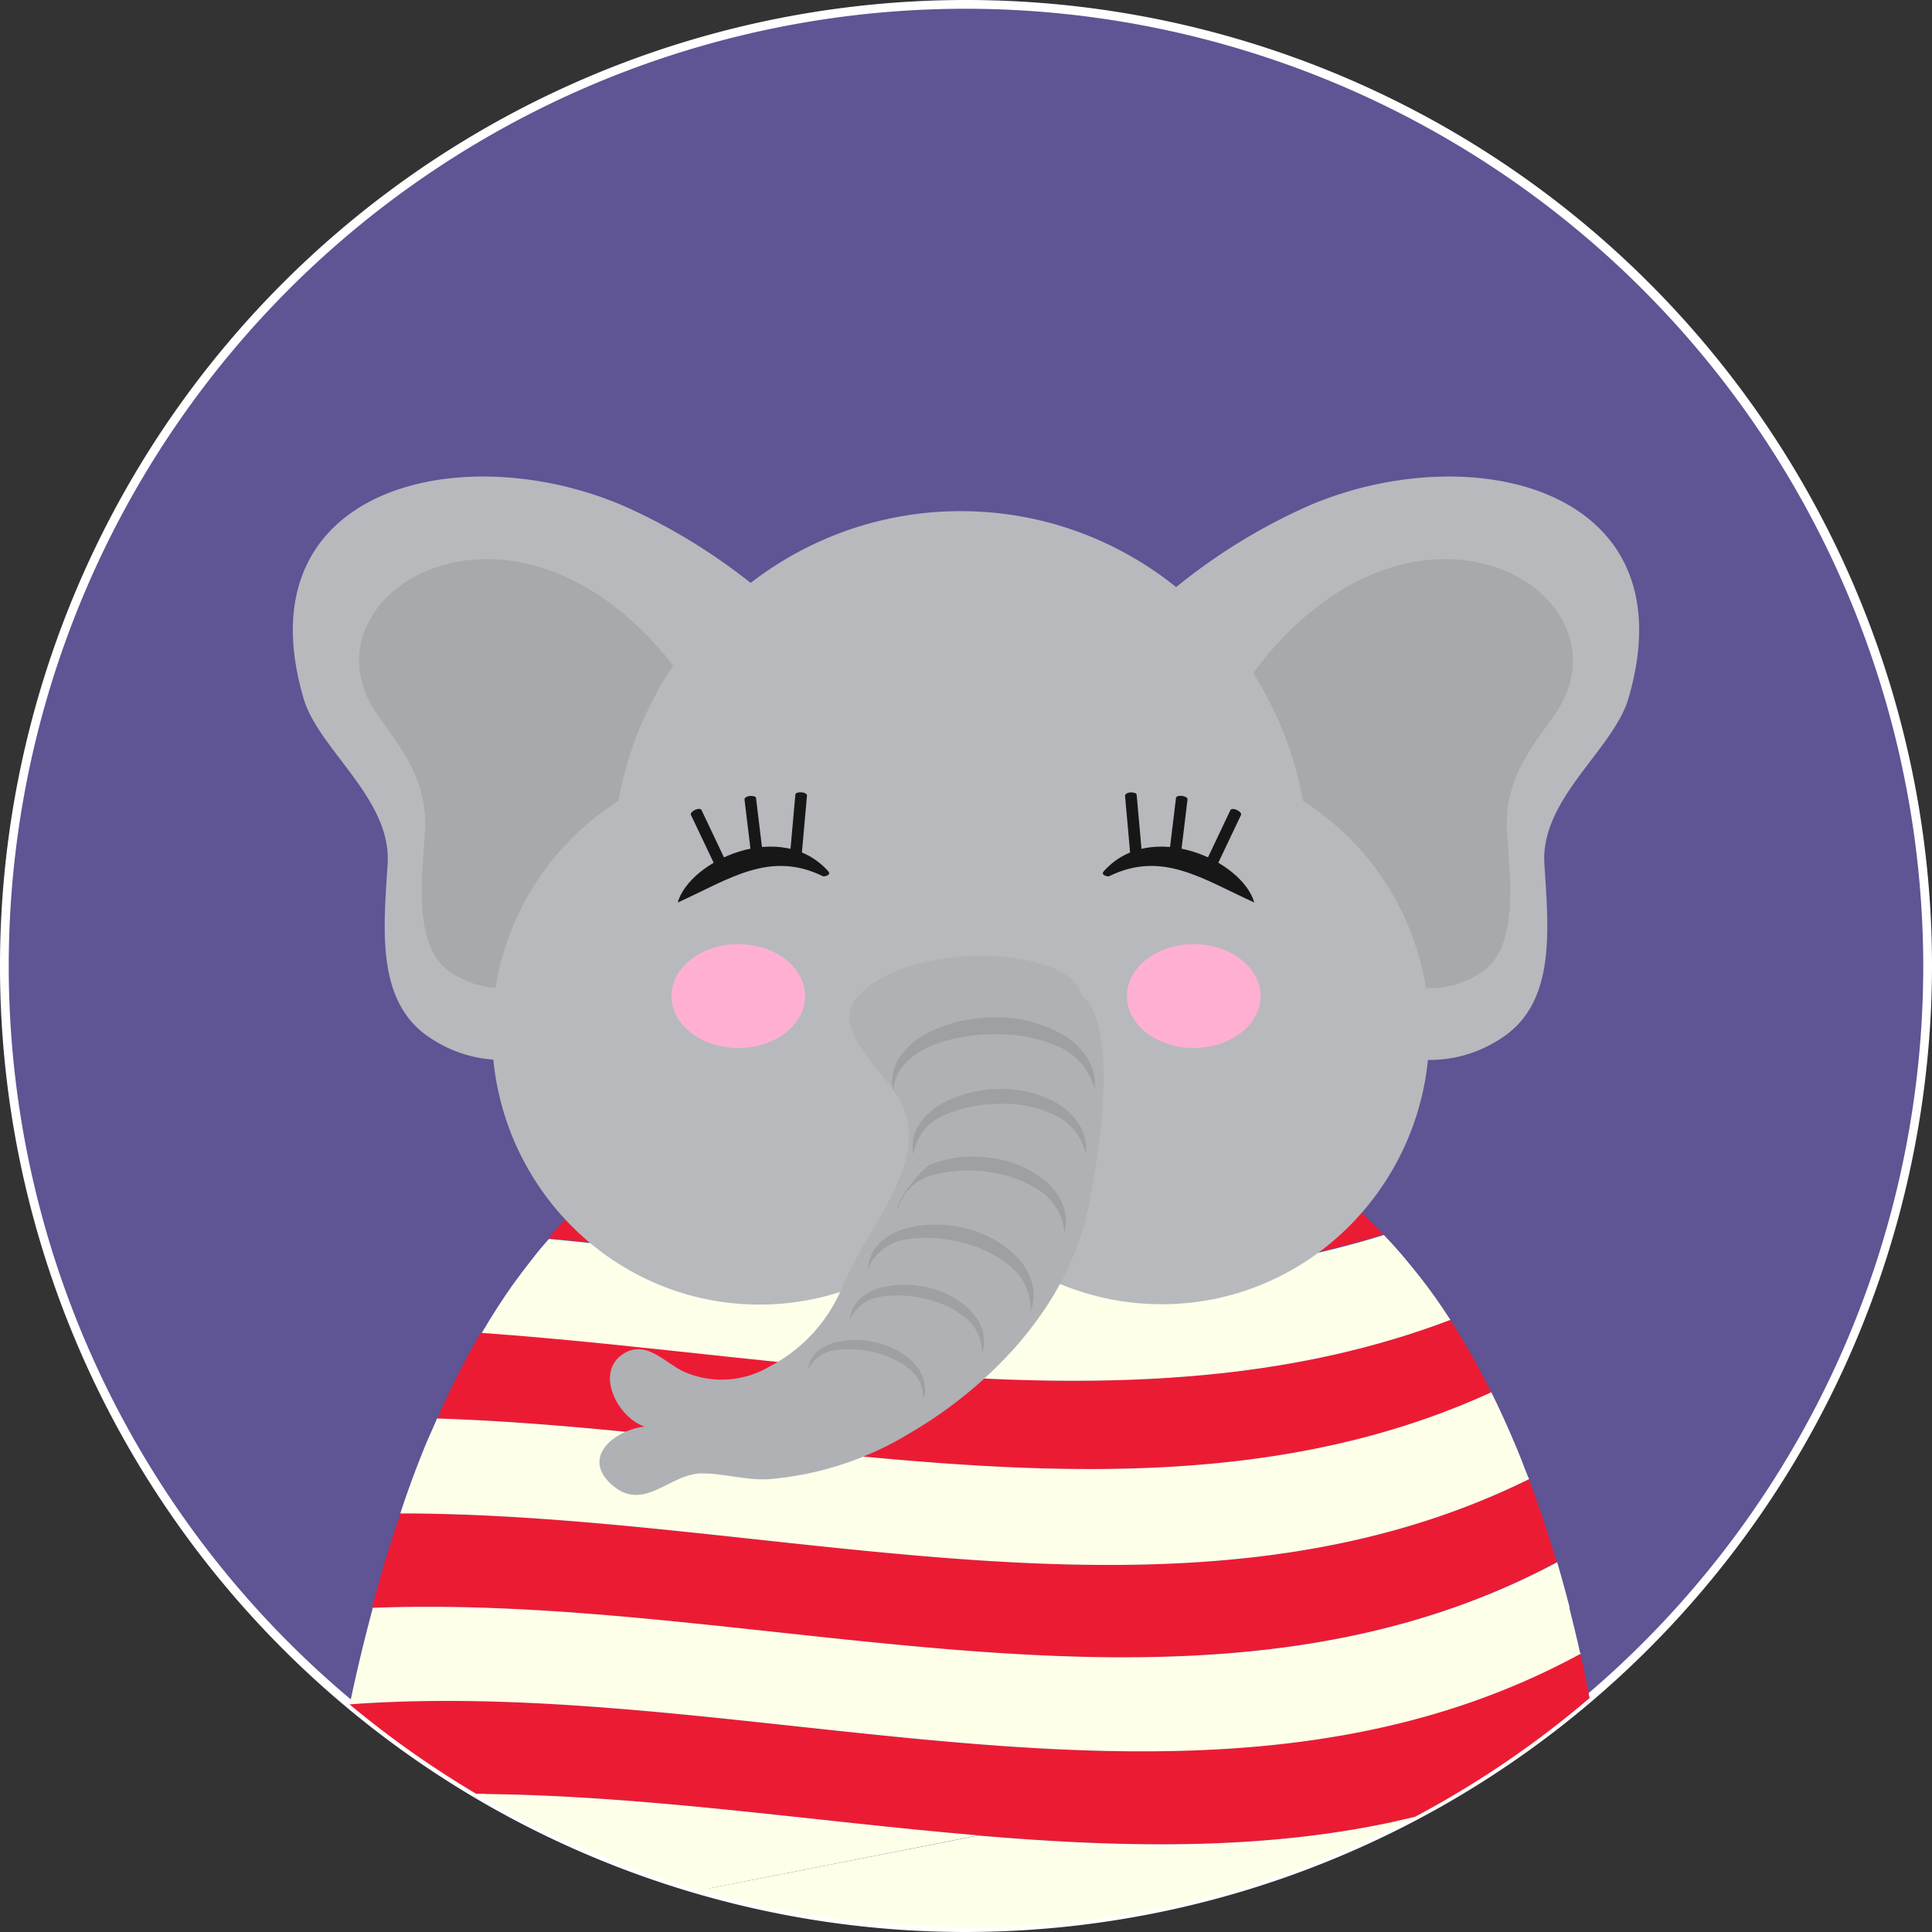 <?xml version="1.0" encoding="UTF-8" standalone="no"?>
<svg
   xmlns:dc="http://purl.org/dc/elements/1.1/"
   xmlns:cc="http://creativecommons.org/ns#"
   xmlns:rdf="http://www.w3.org/1999/02/22-rdf-syntax-ns#"
   xmlns:svg="http://www.w3.org/2000/svg"
   xmlns="http://www.w3.org/2000/svg"
   xmlns:sodipodi="http://sodipodi.sourceforge.net/DTD/sodipodi-0.dtd"
   xmlns:inkscape="http://www.inkscape.org/namespaces/inkscape"
   id="cute_critters"
   data-name="cute critters"
   viewBox="0 0 221 221"
   version="1.1"
   sodipodi:docname="elephant.svg"
   width="221"
   height="221"
   inkscape:version="1.0.2 (e86c870879, 2021-01-15, custom)">
  <rect x="0" y="0" width="221" height="221" fill="#333333" stroke="none"/>
  <defs
     id="defs146" />
  <sodipodi:namedview
     pagecolor="#ffffff"
     bordercolor="#666666"
     borderopacity="1"
     objecttolerance="10"
     gridtolerance="10"
     guidetolerance="10"
     inkscape:pageopacity="0"
     inkscape:pageshadow="2"
     inkscape:window-width="1920"
     inkscape:window-height="986"
     id="namedview144"
     showgrid="false"
     inkscape:zoom="0.88888889"
     inkscape:cx="111.5"
     inkscape:cy="391.5"
     inkscape:window-x="-11"
     inkscape:window-y="-11"
     inkscape:window-maximized="1"
     inkscape:current-layer="cute_critters" />
  <g
     id="elephant"
     transform="translate(-338.5,-58.5)">
    <circle
       cx="449"
       cy="169"
       r="110"
       fill="#5f5494"
       id="circle80" />
    <path
       d="M 449,279.5 A 110.5,110.5 0 1 1 559.5,169 110.63,110.63 0 0 1 449,279.5 Z m 0,-220 A 109.5,109.5 0 1 0 558.5,169 109.62,109.62 0 0 0 449,59.5 Z"
       fill="#ffffff"
       id="path82" />
    <path
       d="m 519.26,247.63 c -42.73,23.34 -94.14,2.43 -140.79,5.82 A 112,112 0 0 0 393,263.71 c 18.86,0.09 38.28,3.11 57.43,4.74 l -17.68,3.47 -14.28,2.8 h 0.05 l 10.63,-2.08 21.29,-4.18 c 17.05,1.45 33.88,1.77 49.89,-2.12 a 110.46,110.46 0 0 0 20,-13.6 q -0.48,-2.51 -1.07,-5.11 z"
       fill="#ec1b34"
       id="path84" />
    <path
       d="m 509.08,217.77 a 85.81,85.81 0 0 0 -4.67,-8.29 c -34.48,13.13 -73.3,4.16 -110.89,1.41 a 99.18,99.18 0 0 0 -5,9.87 c 40.63,1.32 83.48,14.01 120.56,-2.99 z"
       fill="#ec1b34"
       id="path86" />
    <path
       d="M 496.74,199.69 A 47.63,47.63 0 0 0 481,188.62 c -17.47,-7.45 -44.67,-6 -63,0 a 39,39 0 0 0 -16.79,11.52 c 32.5,3.12 65.51,8.94 95.53,-0.45 z M 421.37,192 c 18.71,-5.11 43.23,-6.17 60.23,0.17 -19.32,3.88 -39.74,2.07 -60.23,-0.17 z"
       fill="#ec1b34"
       id="path88" />
    <path
       d="m 498.66,201.8 c -0.62,-0.72 -1.26,-1.43 -1.92,-2.11 v 0 c 0.65,0.69 1.26,1.39 1.92,2.11 z"
       fill="#ec1b34"
       id="path90" />
    <path
       d="m 516.57,237.19 c -0.93,-3.17 -2,-6.35 -3.17,-9.49 -39.46,19.49 -85.8,3.94 -129.09,3.92 -1.22,3.6 -2.32,7.22 -3.28,10.8 45.17,-1.77 94.35,16.84 135.54,-5.23 z"
       fill="#ec1b34"
       id="path92" />
    <path
       d="m 519.25,247.59 c -0.37,-1.67 -0.78,-3.36 -1.21,-5.05 v -0.19 q -0.65,-2.53 -1.4,-5.09 a 0.64,0.64 0 0 0 0,-0.07 v 0 c -41.19,22.07 -90.37,3.46 -135.54,5.23 v 0 c 0,0.06 0,0.12 0,0.18 -0.47,1.77 -0.92,3.51 -1.33,5.24 l -0.06,0.25 c -0.43,1.79 -0.82,3.57 -1.19,5.3 v 0 l 0.07,0.06 v 0 c 46.65,-3.39 98.06,17.52 140.79,-5.82 v 0 z"
       fill="#fdffe9"
       id="path94" />
    <path
       d="m 504.41,209.48 v 0 0 c -0.55,-0.86 -1.13,-1.71 -1.72,-2.55 v 0 c -0.55,-0.77 -1.11,-1.53 -1.69,-2.27 l -0.39,-0.49 c -0.48,-0.62 -1,-1.22 -1.48,-1.81 l -0.41,-0.48 c -0.62,-0.72 -1.26,-1.43 -1.92,-2.11 -30,9.39 -63,3.57 -95.5,0.45 -0.7,0.77 -1.37,1.58 -2,2.4 l -0.17,0.22 c -0.59,0.74 -1.16,1.51 -1.73,2.29 l -0.24,0.32 c -1.2,1.7 -2.34,3.48 -3.43,5.32 l -0.13,0.2 v 0 c 37.51,2.67 76.33,11.64 110.81,-1.49 z"
       fill="#fdffe9"
       id="path96" />
    <path
       d="m 450.41,268.45 c -19.15,-1.63 -38.57,-4.65 -57.43,-4.74 v 0 l 0.21,0.12 1.75,1 c 0.59,0.34 1.19,0.66 1.78,1 l 2,1.05 1.45,0.72 c 1.58,0.78 3.17,1.54 4.8,2.25 l 0.4,0.18 c 1,0.41 1.91,0.8 2.87,1.18 l 0.59,0.24 q 4.72,1.85 9.65,3.28 l 14.28,-2.8 z"
       fill="#fdffe9"
       id="path98" />
    <path
       d="m 513.4,227.7 v 0 c 0,-0.11 -0.09,-0.22 -0.13,-0.32 -0.2,-0.53 -0.41,-1 -0.61,-1.57 -0.11,-0.28 -0.22,-0.57 -0.34,-0.85 -0.25,-0.62 -0.51,-1.25 -0.78,-1.87 -0.07,-0.17 -0.14,-0.34 -0.22,-0.51 -0.7,-1.63 -1.45,-3.24 -2.23,-4.82 -37.06,17 -79.94,4.32 -120.59,3 v 0 a 1.42,1.42 0 0 0 -0.08,0.18 c -0.33,0.75 -0.66,1.51 -1,2.27 l -0.13,0.3 c -1.1,2.67 -2.11,5.38 -3,8.11 43.3,0.01 89.64,15.57 129.11,-3.92 z"
       fill="#fdffe9"
       id="path100" />
    <path
       d="m 481.6,192.21 c -17,-6.34 -41.52,-5.28 -60.23,-0.17 20.49,2.2 40.91,4.01 60.23,0.17 z"
       fill="#fdffe9"
       id="path102" />
    <path
       d="m 450.42,268.47 -21.29,4.18 -10.64,2.08 c 2.05,0.59 4.11,1.12 6.2,1.59 1.15,0.27 2.27,0.5 3.36,0.72 h 0.21 c 1.05,0.2 2.07,0.38 3.08,0.53 l 0.41,0.07 a 141,141 0 0 0 18.91,1.36 109.49,109.49 0 0 0 46.7,-11.16 l 0.32,-0.15 c 0.81,-0.41 1.63,-0.82 2.43,-1.25 l 0.21,-0.1 v 0 c -16.02,3.9 -32.85,3.58 -49.9,2.13 z"
       fill="#fdffe9"
       id="path104" />
    <path
       d="m 472.49,126.11 a 67.13,67.13 0 0 1 15.69,-9.75 c 18.63,-8 43.71,-2.07 36.58,22.08 -1.73,5.83 -10.07,11.44 -9.6,18.88 0.47,7.44 1.33,15.67 -4.68,19.78 -6.01,4.11 -14.63,4.11 -24.54,-4.89 -9.91,-9 -13.1,-13.57 -13.8,-15.88 -0.7,-2.31 1.06,-2.33 1.06,-2.33 l -0.36,-14 z"
       fill="#b7b9bd"
       fill-rule="evenodd"
       id="path106" />
    <path
       d="m 481.76,135.59 c 18.59,-25 44.24,-9.07 34.55,4.7 -2.6,3.69 -5.8,7.38 -5.42,13.46 0.29,4.56 1.47,13 -2.8,15.88 -6.63,4.53 -14.11,0.19 -19.3,-4.52 -1.94,-1.76 -8.34,-7.69 -11.22,-11.6 z"
       fill="#a7a9ac"
       fill-rule="evenodd"
       id="path108" />
    <path
       d="m 425.51,126.11 a 67.13,67.13 0 0 0 -15.69,-9.75 c -18.63,-8 -43.71,-2.07 -36.58,22.08 1.73,5.83 10.07,11.44 9.6,18.88 -0.47,7.44 -1.33,15.67 4.68,19.78 6.01,4.11 14.63,4.11 24.54,-4.89 9.91,-9 13.1,-13.57 13.8,-15.88 0.7,-2.31 -1.06,-2.33 -1.06,-2.33 l 0.36,-13.93 z"
       fill="#b7b9bd"
       fill-rule="evenodd"
       id="path110" />
    <path
       d="m 416.24,135.59 c -18.59,-25 -44.24,-9.07 -34.55,4.7 2.6,3.69 5.8,7.38 5.42,13.46 -0.29,4.56 -1.47,13 2.8,15.88 6.63,4.53 14.11,0.19 19.3,-4.52 1.94,-1.76 8.34,-7.69 11.22,-11.6 z"
       fill="#a7a9ac"
       fill-rule="evenodd"
       id="path112" />
    <path
       d="m 447.62,198 a 30.3,30.3 0 0 1 -22.23,9.73 c -16.91,0 -30.61,-13.95 -30.61,-31.15 a 31.25,31.25 0 0 1 14.46,-26.47 c 3.41,-18.86 19.64,-33.14 39.16,-33.14 19.52,0 35.74,14.28 39.15,33.14 A 31.24,31.24 0 0 1 502,176.54 c 0,17.2 -13.71,31.15 -30.62,31.15 A 30.3,30.3 0 0 1 449.17,198 Z"
       fill="#b7b9bd"
       fill-rule="evenodd"
       id="path114" />
    <path
       d="m 434.89,205.63 c 2.79,-6.74 9.73,-13.86 6.94,-20.49 -1.62,-3.86 -8.55,-8.63 -5.33,-12.5 5.54,-6.64 24.37,-6.07 25.72,-0.3 4.63,3.77 1.71,20.5 0.46,25.6 -2.58,10.45 -11.11,19.29 -20.21,24.56 a 36.7,36.7 0 0 1 -16,5.2 c -2.63,0.16 -5.11,-0.66 -7.66,-0.66 -3.75,0 -6.69,4.58 -10.38,1.25 -3.49,-3.17 0.46,-6.23 3.81,-6.6 -3.12,-1.05 -5.72,-6.2 -2.46,-8.31 2.66,-1.72 4.81,1.09 7.07,2.08 a 10.74,10.74 0 0 0 9.67,-0.64 18,18 0 0 0 8.37,-9.19 z"
       fill="#afb1b5"
       id="path116" />
    <path
       d="m 440.66,183.25 a 5,5 0 0 1 0.76,-3.82 8.39,8.39 0 0 1 3,-2.67 16.57,16.57 0 0 1 7.69,-1.87 15.27,15.27 0 0 1 7.72,1.82 8.34,8.34 0 0 1 3,2.74 6.13,6.13 0 0 1 0.91,3.8 7.26,7.26 0 0 0 -4.57,-5.2 17.34,17.34 0 0 0 -7,-1.24 19.42,19.42 0 0 0 -7.06,1.29 c -2.11,0.9 -4.24,2.5 -4.45,5.15 z"
       fill="#9ea0a3"
       id="path118" />
    <path
       d="m 443,190.58 a 4.59,4.59 0 0 1 0.58,-3.35 7.24,7.24 0 0 1 2.56,-2.42 13.62,13.62 0 0 1 6.67,-1.73 12.69,12.69 0 0 1 6.71,1.68 7.27,7.27 0 0 1 2.5,2.49 5.49,5.49 0 0 1 0.7,3.33 6.5,6.5 0 0 0 -3.83,-4.66 13.88,13.88 0 0 0 -6.06,-1.15 15.38,15.38 0 0 0 -6.08,1.2 5.71,5.71 0 0 0 -3.75,4.61 z"
       fill="#9ea0a3"
       id="path120" />
    <path
       d="m 441.19,196.8 c -0.11,-1.09 2.78,-4.7 3.84,-5.13 a 13.41,13.41 0 0 1 6.69,-0.73 12.39,12.39 0 0 1 6.25,2.55 7.21,7.21 0 0 1 2.07,2.75 5.47,5.47 0 0 1 0.22,3.31 6.39,6.39 0 0 0 -3.06,-5 13.82,13.82 0 0 0 -5.7,-2 15.22,15.22 0 0 0 -6.05,0.31 5.57,5.57 0 0 0 -4.26,3.94 z"
       fill="#9ea0a3"
       id="path122" />
    <path
       d="m 437.79,203.64 a 4.44,4.44 0 0 1 1.39,-3 7.2,7.2 0 0 1 3,-1.64 13.57,13.57 0 0 1 6.73,0 12.47,12.47 0 0 1 5.91,3.27 7,7 0 0 1 1.73,3 5.33,5.33 0 0 1 -0.17,3.31 6.33,6.33 0 0 0 -2.45,-5.35 13.69,13.69 0 0 0 -5.43,-2.6 15.23,15.23 0 0 0 -6,-0.4 5.56,5.56 0 0 0 -4.71,3.41 z"
       fill="#9ea0a3"
       id="path124" />
    <path
       d="m 435.71,209.48 a 5.47,5.47 0 0 1 0.34,-1.29 4.05,4.05 0 0 1 0.82,-1.1 4.27,4.27 0 0 1 1.14,-0.8 4.7,4.7 0 0 1 1.29,-0.49 11.13,11.13 0 0 1 5.41,0 10,10 0 0 1 4.78,2.58 9.79,9.79 0 0 1 0.86,1.09 12.25,12.25 0 0 1 0.58,1.28 c 0.08,0.46 0.11,0.92 0.15,1.36 0.04,0.44 -0.17,0.89 -0.27,1.31 a 5,5 0 0 0 -2,-4.28 11,11 0 0 0 -4.4,-2.05 12.48,12.48 0 0 0 -4.86,-0.3 4.54,4.54 0 0 0 -3.84,2.69 z"
       fill="#9ea0a3"
       id="path126" />
    <path
       d="m 430.88,215.29 a 4.56,4.56 0 0 1 0.31,-1.12 3.36,3.36 0 0 1 0.72,-1 3.73,3.73 0 0 1 1,-0.67 3.93,3.93 0 0 1 1.12,-0.43 9.55,9.55 0 0 1 4.72,0 8.74,8.74 0 0 1 4.17,2.22 9.78,9.78 0 0 1 0.75,0.95 7.87,7.87 0 0 1 0.52,1.1 c 0.08,0.4 0.1,0.81 0.14,1.19 0.04,0.38 -0.14,0.77 -0.23,1.14 a 4.26,4.26 0 0 0 -1.78,-3.72 9.88,9.88 0 0 0 -3.85,-1.76 11.5,11.5 0 0 0 -4.25,-0.26 3.94,3.94 0 0 0 -3.34,2.36 z"
       fill="#9ea0a3"
       id="path128" />
    <path
       d="m 464.77,158.15 c 5.38,-6 15.83,-1.23 17.21,3.59 -5.92,-2.68 -10.54,-6 -16.63,-3 0,0.04 -1.04,-0.07 -0.58,-0.59 z"
       fill="#171717"
       id="path130" />
    <path
       d="m 467.83,149.14 c 0.36,0 0.67,0.08 0.69,0.26 l 0.6,6.71 c 0,0.17 -0.27,0.34 -0.64,0.38 v 0 c -0.37,0 -0.68,-0.09 -0.69,-0.26 l -0.6,-6.72 c 0,-0.17 0.27,-0.34 0.64,-0.37 z m 5.89,0.4 c 0.36,0.05 0.65,0.22 0.62,0.4 l -0.81,6.69 c 0,0.17 -0.33,0.28 -0.7,0.24 v 0 c -0.36,-0.05 -0.64,-0.23 -0.62,-0.4 l 0.81,-6.69 c 0,-0.18 0.33,-0.28 0.7,-0.24 z m 6.27,1.61 c 0.33,0.16 0.55,0.42 0.47,0.57 l -2.9,6.1 c -0.07,0.15 -0.4,0.15 -0.73,0 v 0 c -0.34,-0.15 -0.55,-0.41 -0.47,-0.57 l 2.89,-6.09 c 0.08,-0.16 0.41,-0.16 0.74,0 z"
       fill="#171717"
       fill-rule="evenodd"
       id="path132" />
    <path
       d="m 433.23,158.15 c -5.38,-6 -15.83,-1.23 -17.21,3.59 5.92,-2.68 10.54,-6 16.63,-3 0,0.04 1.04,-0.07 0.58,-0.59 z"
       fill="#171717"
       id="path134" />
    <path
       d="m 430.17,149.14 v 0 c 0.37,0 0.66,0.2 0.64,0.37 l -0.6,6.72 c 0,0.17 -0.32,0.29 -0.69,0.26 v 0 c -0.37,0 -0.65,-0.21 -0.64,-0.38 l 0.6,-6.71 c 0,-0.18 0.33,-0.3 0.69,-0.26 z m -5.89,0.4 v 0 c 0.37,0 0.68,0.06 0.7,0.24 l 0.81,6.69 c 0,0.17 -0.26,0.35 -0.62,0.4 v 0 c -0.37,0 -0.68,-0.07 -0.7,-0.24 l -0.81,-6.69 c 0,-0.18 0.26,-0.35 0.62,-0.4 z m -6.28,1.61 v 0 c 0.33,-0.16 0.66,-0.16 0.74,0 l 2.89,6.09 c 0.08,0.16 -0.13,0.42 -0.47,0.57 v 0 c -0.33,0.16 -0.66,0.16 -0.73,0 l -2.9,-6.1 c -0.08,-0.15 0.14,-0.41 0.47,-0.57 z"
       fill="#171717"
       fill-rule="evenodd"
       id="path136" />
    <ellipse
       cx="475.05"
       cy="172.44"
       rx="7.64"
       ry="5.94"
       fill="#ffb0d2"
       id="ellipse138" />
    <ellipse
       cx="422.95"
       cy="172.44"
       rx="7.64"
       ry="5.94"
       fill="#ffb0d2"
       id="ellipse140" />
  </g>
</svg>
